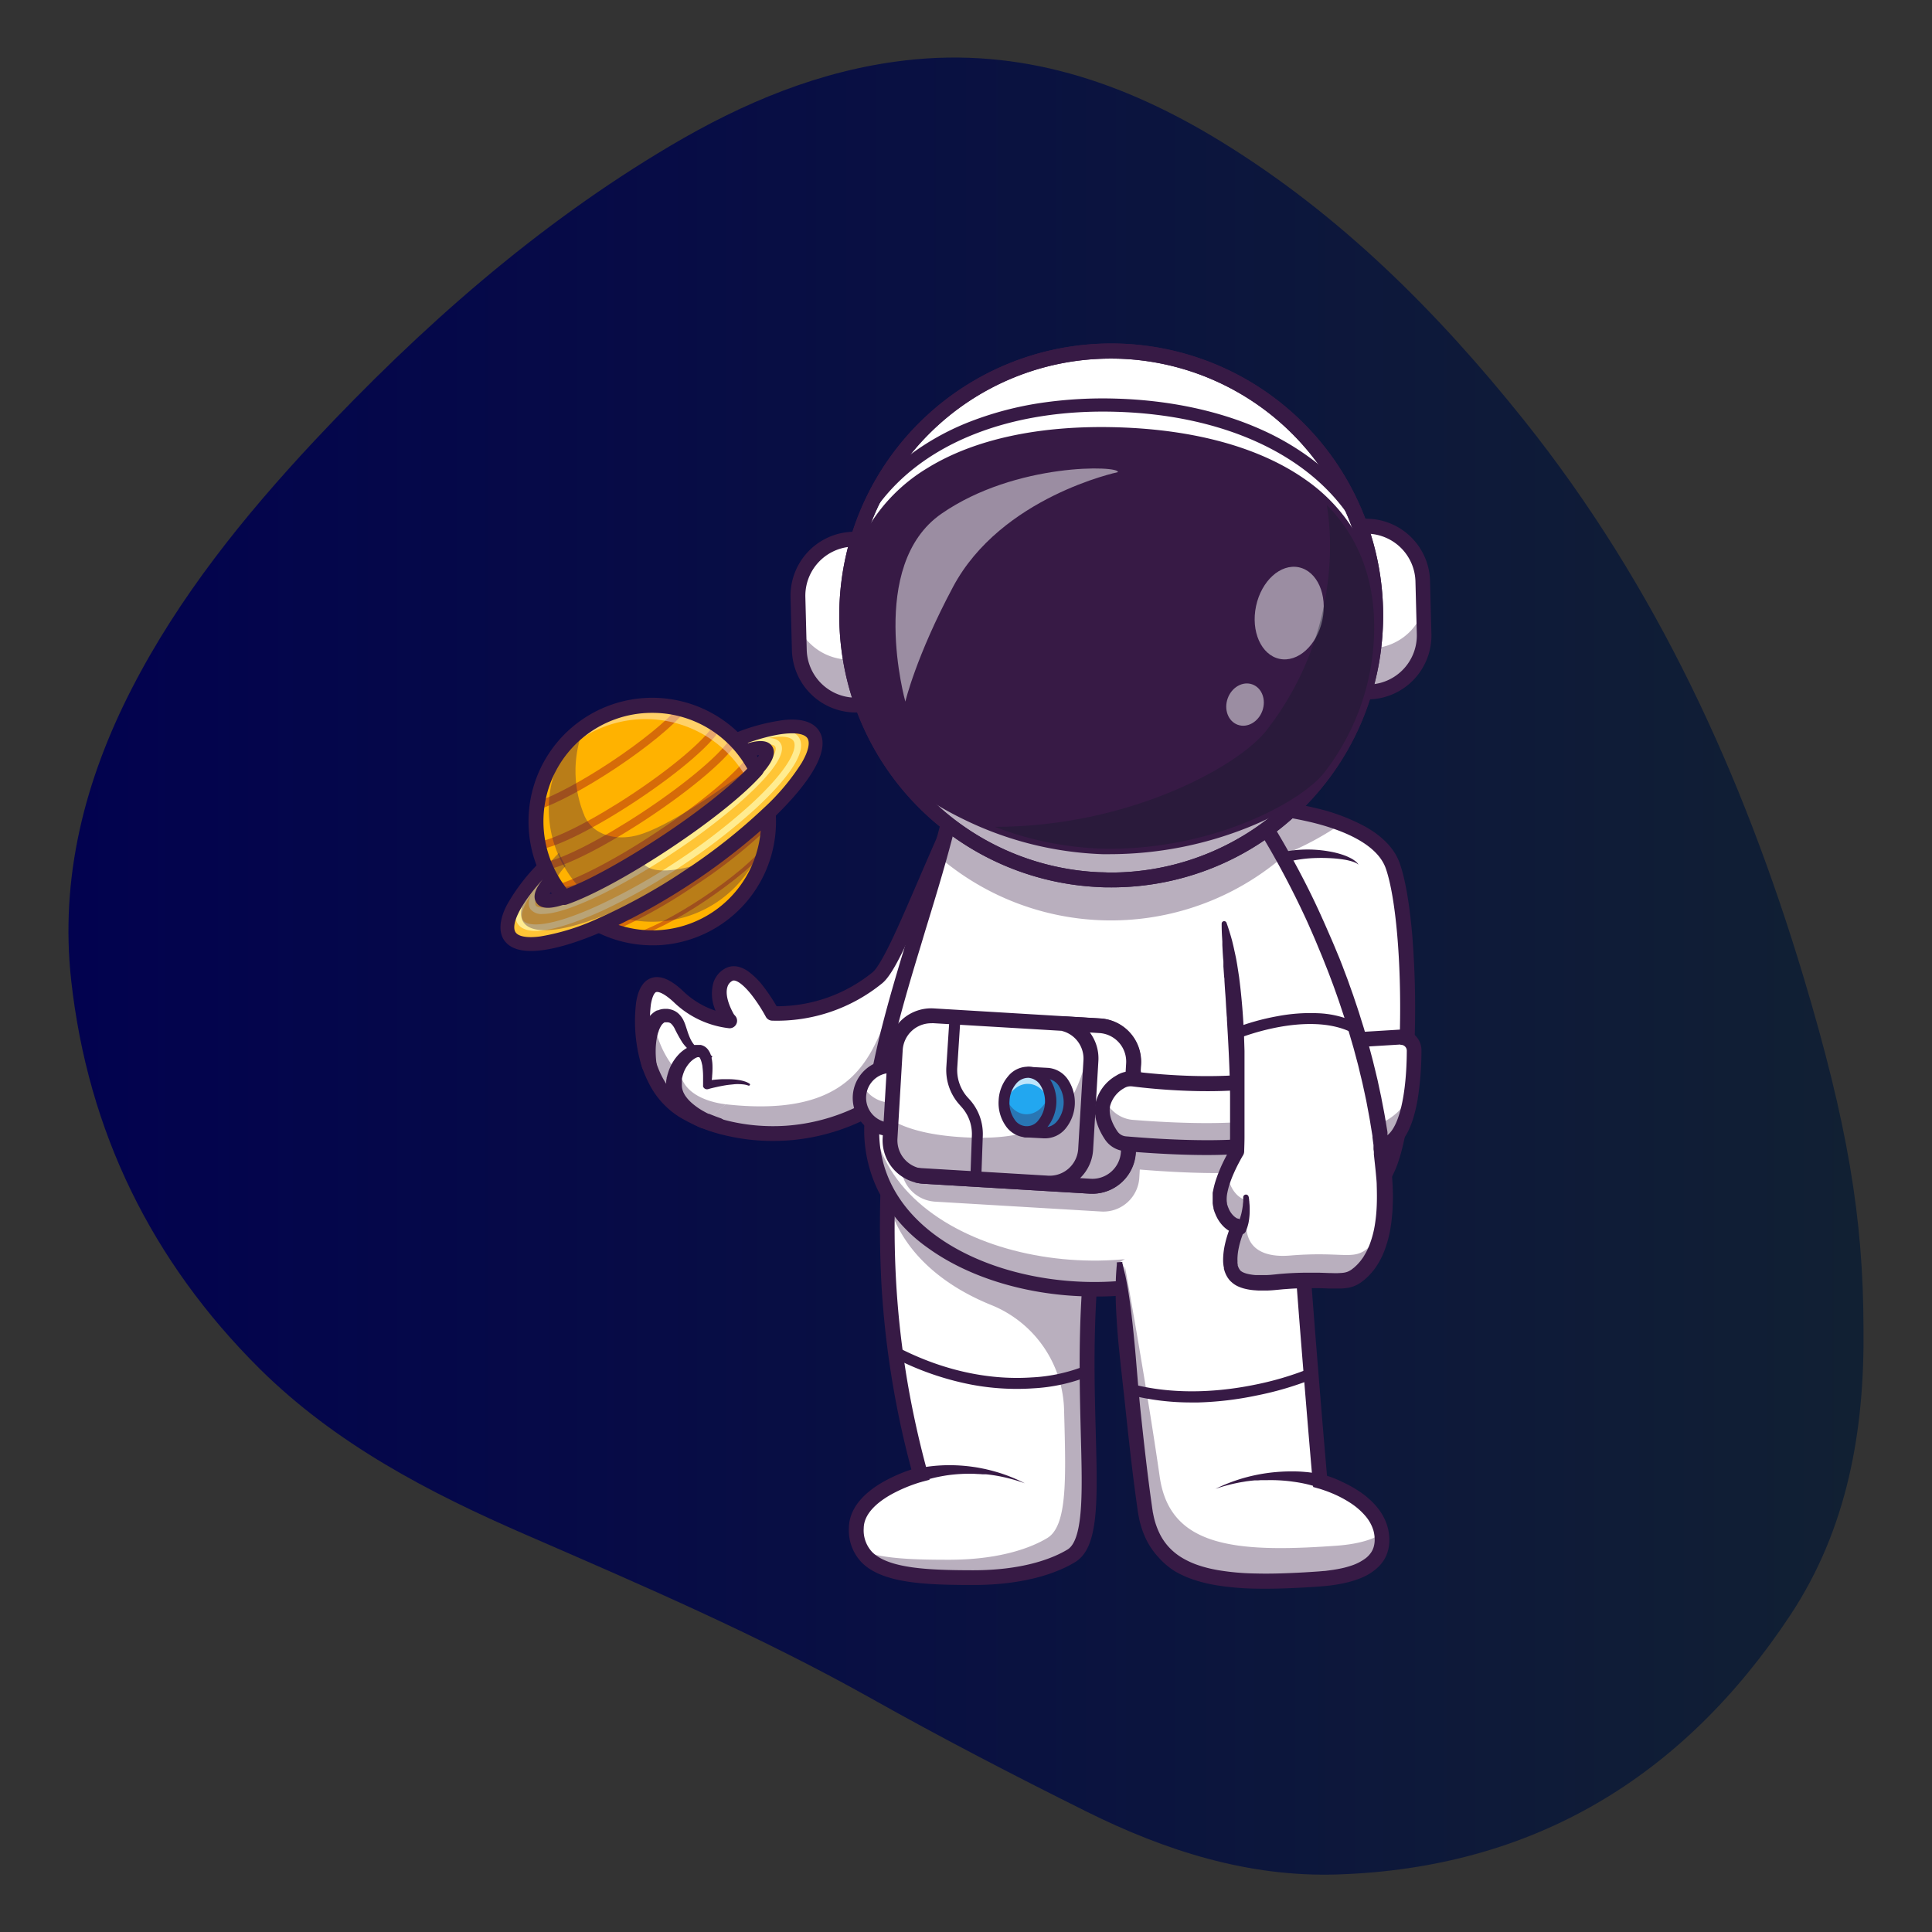 <svg id="Layer_1" data-name="Layer 1" xmlns="http://www.w3.org/2000/svg" xmlns:xlink="http://www.w3.org/1999/xlink" viewBox="0 0 467 467"><rect x="0" y="0" width="467" height="467" fill="#333333" stroke="none"/><defs><style>.cls-1{fill:url(#linear-gradient);}.cls-2{fill:#fff;}.cls-3{opacity:0.35;}.cls-4{fill:#371a45;}.cls-5{fill:#22a7f0;}.cls-6{opacity:0.7;}.cls-7{fill:#ffb200;}.cls-8{fill:#d66b09;}.cls-9{fill:#ffc536;}.cls-10{fill:#ffec90;}.cls-11{opacity:0.41;}.cls-12{opacity:0.5;}.cls-13{fill:#111a28;}</style><linearGradient id="linear-gradient" x1="16.55" y1="233.5" x2="450.45" y2="233.5" gradientUnits="userSpaceOnUse"><stop offset="0" stop-color="#02024f"/><stop offset="1" stop-color="#112033"/></linearGradient></defs><path class="cls-1" d="M450.44,321c.3,24.71-3.87,48.5-17.67,69.38-25.86,39.12-62.08,61.18-109.49,62.71-21.48.7-41.63-5.73-60.67-15.21-17.57-8.74-35-17.78-52.11-27.39-27-15.15-55.32-27.31-83.63-39.62-23.32-10.13-45.75-21.86-64.09-40C36.62,304.87,21.26,273.48,17.21,237c-2.76-24.9,3.26-48.42,14.68-70.62S59,124.73,76,106.54c25.69-27.37,53.6-52.1,86.05-71.31C179.65,24.82,198.21,17,218.74,14.61c27.93-3.28,52.89,5.21,76.23,19.49,28.86,17.67,52.41,41.21,73.43,67.5,32,40.08,52.88,85.76,67.54,134.54C446.54,271.41,450.4,294.34,450.44,321Z"/><path class="cls-2" d="M231.37,196.13c-7.66,16-15.28,37-19.3,40.26A38.34,38.34,0,0,1,186.66,245s-6.07-11.47-10.36-9.42c-2,.94-4.08,4-.51,10.53a5,5,0,0,0,.59.76A21.34,21.34,0,0,1,164,241c-6.46-6.16-8-1.39-8.45,1.51s-1.5,18.93,9.48,25.91,36.87,10.74,56.66-9.21l14.51-20.9Z"/><path class="cls-2" d="M334,285c-9.4,11.86-33.31,7.3-33.31,7.3l.85-61.84.27-19.27,0-1.77.2-14.62a88.21,88.21,0,0,1,17.82,2.89c1.47.42,3,.89,4.39,1.44.6.23,1.2.47,1.78.72,5,2.15,9.17,5.2,10.69,9.52C342,224.32,341.71,275.22,334,285Z"/><g class="cls-3"><path class="cls-4" d="M340.28,243.24c0,17.79-2,36.25-6.3,41.72-9.4,11.86-33.31,7.3-33.31,7.3l1-21.43s23.91,4.55,33.31-7.3C337.55,260.32,339.28,252.63,340.28,243.24Z"/></g><path class="cls-4" d="M311,294.92a63.1,63.1,0,0,1-10.71-.89,1.8,1.8,0,0,1,.68-3.53,60.77,60.77,0,0,0,10.08.82c7.27,0,16.62-1.34,21.49-7.47,1.12-1.42,2.74-4.82,4.06-13a166.16,166.16,0,0,0,1.78-21.79c.39-16.5-1-32.24-3.41-39.15-2.15-6.09-10.85-9.4-17.78-11.1A88.09,88.09,0,0,0,302,196.55a1.79,1.79,0,1,1,.15-3.58A90.43,90.43,0,0,1,318,195.32a47.11,47.11,0,0,1,12.17,4.58c4.22,2.41,7,5.39,8.19,8.83,1.66,4.71,2.54,12,3,17.22a223.42,223.42,0,0,1,.64,23.21c-.21,8.85-1.27,30.17-6.62,36.92a21.45,21.45,0,0,1-10,6.72,41.48,41.48,0,0,1-11.51,2.05C312.91,294.9,312,294.92,311,294.92Z"/><path class="cls-2" d="M338.4,250.69l-16.36,1a3.21,3.21,0,0,0-3,2.57c-1,5.26-2.81,17.52,2.25,21.67,4.2,3.43,11.12,3.15,15.22-.21,4.59-3.76,5.23-15.8,5.26-21.77A3.21,3.21,0,0,0,338.4,250.69Z"/><g class="cls-3"><path class="cls-4" d="M319.07,254.23c-1,5.25-2.81,17.51,2.25,21.65,4.2,3.44,11.12,3.16,15.22-.2,2.83-2.31,4.16-7.76,4.77-13a13.7,13.7,0,0,1-3.43,6.09c-8.37,7.87-14.36-1.67-14.36-1.67s-1.11,2.28-2,2.39c-3.57.49-2.65-10.63-2-16.37A3.13,3.13,0,0,0,319.07,254.23Z"/></g><path class="cls-4" d="M328.7,280.13a13.48,13.48,0,0,1-8.52-2.86c-2.62-2.14-4-6.1-4.06-11.77a57.52,57.52,0,0,1,1.19-11.62,5,5,0,0,1,4.62-4l16.36-1a5,5,0,0,1,5.3,5,75.1,75.1,0,0,1-.94,12c-1,5.55-2.6,9.19-5,11.14A14.25,14.25,0,0,1,328.7,280.13Zm9.8-27.65-16.36,1a1.4,1.4,0,0,0-1.31,1.13,54.15,54.15,0,0,0-1.13,10.88c.06,4.49,1,7.62,2.75,9.05,3.45,2.82,9.38,2.72,13-.21,2.83-2.32,4.55-9.94,4.6-20.39a1.42,1.42,0,0,0-.45-1,1.38,1.38,0,0,0-1.06-.38Z"/><path class="cls-4" d="M324.29,257.52c.12,1,.18,2,.24,3s.13,2,.22,3a30.32,30.32,0,0,0,1,5.7,14.69,14.69,0,0,0,1,2.59,8.92,8.92,0,0,0,1.5,2.14,7.35,7.35,0,0,0,2,1.5,8.43,8.43,0,0,0,2.34.81,1.8,1.8,0,1,1-.71,3.52,1.25,1.25,0,0,1-.26-.07h0a12,12,0,0,1-3-1.61,10.18,10.18,0,0,1-2.39-2.47,11.75,11.75,0,0,1-1.46-3,16.9,16.9,0,0,1-.7-3.08,30.8,30.8,0,0,1-.13-6.06c.05-1,.14-2,.23-3S324.26,258.51,324.29,257.52Z"/><path class="cls-4" d="M328.37,209a3.07,3.07,0,0,0-.79-.49,7.13,7.13,0,0,0-.88-.32,13.72,13.72,0,0,0-1.82-.41,30.85,30.85,0,0,0-3.71-.36c-1.24-.06-2.48-.05-3.71,0a31.9,31.9,0,0,0-3.67.38q-.9.14-1.8.33c-.59.14-1.17.29-1.75.46s-1.14.36-1.7.58-1.09.46-1.61.72a15.84,15.84,0,0,0-1.5.87l-.36.25-.34.25c-.22.18-.44.35-.65.54a12.14,12.14,0,0,0-1.17,1.21,10.68,10.68,0,0,0-1,1.36v0a1.34,1.34,0,0,1-1.82.46,1.32,1.32,0,0,1-.5-1.74,10.12,10.12,0,0,1,1.16-1.81,11.9,11.9,0,0,1,1.46-1.55c.26-.24.53-.46.81-.68l.43-.31.43-.29a15.38,15.38,0,0,1,1.81-1,20.41,20.41,0,0,1,3.84-1.35,26.51,26.51,0,0,1,3.94-.64,29.8,29.8,0,0,1,7.84.35,20.83,20.83,0,0,1,3.79,1,13.13,13.13,0,0,1,1.78.84,7.4,7.4,0,0,1,.81.57l.18.16.18.18A2.14,2.14,0,0,1,328.37,209Z"/><g class="cls-3"><path class="cls-4" d="M324.23,199.09a71.44,71.44,0,0,1-22.41,10.29l.2-14.62a88.21,88.21,0,0,1,17.82,2.89C321.31,198.07,322.79,198.54,324.23,199.09Z"/></g><g class="cls-3"><path class="cls-4" d="M236.2,238.28l-14.51,20.9c-19.79,19.95-45.62,16.21-56.66,9.21a19.74,19.74,0,0,1-7.79-10.05c1.13,1.32-.93-11.8.66-10.79.59.38.95,5.85,5.69,11.35a22,22,0,0,0,10.18,6.18c1.28.41.28,1.69,1.69,1.85,25.83,2.87,33-7.22,37.26-17.11L229,201.28c.8-1.75,1.6-3.48,2.4-5.15Z"/></g><path class="cls-4" d="M186.81,275.79a49.42,49.42,0,0,1-11.47-1.34,37.64,37.64,0,0,1-11.27-4.55,20.35,20.35,0,0,1-6.78-7.21,28.45,28.45,0,0,1-3.06-8.43,37.37,37.37,0,0,1-.45-12.08c.21-1.19.83-4.84,3.69-5.79,2.16-.71,4.7.36,7.77,3.29a20.56,20.56,0,0,0,7.73,4.63,10.1,10.1,0,0,1-.54-6.74,6,6,0,0,1,3.1-3.6c1.09-.52,2.88-.81,5.2.74a17.57,17.57,0,0,1,3.77,3.71,42.46,42.46,0,0,1,3.22,4.81A36.64,36.64,0,0,0,210.94,235c.65-.53,1.94-2.23,4.41-7.33,1.91-3.95,4.08-9,6.39-14.35,2.59-6,5.28-12.27,8-18a1.8,1.8,0,0,1,1.92-1,1.78,1.78,0,0,1,1.48,1.56L238,238.07a1.8,1.8,0,0,1-.31,1.23l-14.51,20.9a1.16,1.16,0,0,1-.2.24,50.28,50.28,0,0,1-32.76,15.24C189.06,275.75,187.93,275.79,186.81,275.79Zm-28-36a1.54,1.54,0,0,0-.2,0c-.13.05-.84.41-1.28,3a33.81,33.81,0,0,0,.42,10.77c1.25,6.16,4,10.64,8.25,13.32,4.7,3,13.47,5.93,24,5.23A46.75,46.75,0,0,0,220.31,258l14-20.22-4-35.16c-1.79,4-3.55,8.07-5.28,12.09-5.52,12.8-9,20.76-11.83,23a40.27,40.27,0,0,1-26.57,9,1.8,1.8,0,0,1-1.55-1,38.47,38.47,0,0,0-3.42-5.24c-2.21-2.8-3.9-3.73-4.59-3.4a2.39,2.39,0,0,0-1.23,1.47c-.5,1.52,0,3.86,1.52,6.58a2.42,2.42,0,0,0,.19.24c.07.08.15.16.22.25a1.78,1.78,0,0,1,.2,1.94,1.8,1.8,0,0,1-1.69,1,23,23,0,0,1-13.51-6.4C160.42,240,159.24,239.77,158.8,239.77Z"/><path class="cls-4" d="M155.23,258.11a15.6,15.6,0,0,1-.64-4.13,16.63,16.63,0,0,1,.43-4.19c.09-.34.19-.69.3-1,.06-.17.12-.35.19-.52s.13-.35.21-.52a8.67,8.67,0,0,1,1.23-2l.21-.25.11-.12.12-.11a2.61,2.61,0,0,1,.24-.23l.26-.22.14-.11.15-.1a3.13,3.13,0,0,1,.3-.2l.32-.17.09,0,.08,0,.18-.07a4.4,4.4,0,0,1,.73-.22,4.78,4.78,0,0,1,.76-.09H161l.32,0a5.67,5.67,0,0,1,.66.11,4.54,4.54,0,0,1,1.33.52,4.32,4.32,0,0,1,1.09.93,5.75,5.75,0,0,1,.7,1,10.72,10.72,0,0,1,.45,1c.24.65.42,1.26.61,1.83a17.48,17.48,0,0,0,.62,1.64,7,7,0,0,0,2,2.65,6,6,0,0,0,.71.5c.25.16.51.3.78.44a13.39,13.39,0,0,0,1.7.68h0a.27.27,0,0,1,.17.33.25.25,0,0,1-.26.17,10,10,0,0,1-1.94-.25,8.55,8.55,0,0,1-1.91-.68,6.77,6.77,0,0,1-.9-.52,7.51,7.51,0,0,1-.83-.66,9.49,9.49,0,0,1-1.38-1.59,35,35,0,0,1-1.87-3.39,4.36,4.36,0,0,0-.84-1.14,1.28,1.28,0,0,0-.4-.23,1.8,1.8,0,0,0-.44-.09h-.53a1,1,0,0,0-.17,0c-.05,0-.11.05-.16.09a2.33,2.33,0,0,0-.68.71,6.61,6.61,0,0,0-.6,1.25c0,.11-.08.24-.12.36s-.08.25-.11.37-.07.26-.1.39-.06.26-.09.39a17.73,17.73,0,0,0-.32,3.29,21.88,21.88,0,0,0,.23,3.34v0a1.8,1.8,0,0,1-3.5.77Z"/><path class="cls-2" d="M259,376.07c-4.66,2.82-12.56,5.27-23.74,5.26-15.63,0-28.39-.73-28.26-12,.11-8.92,15.5-13,15.5-13A222.49,222.49,0,0,1,214.57,290c.18-6.61.6-13,1.14-19.19l52.23,9.68a193.26,193.26,0,0,0-5,40.1C262.05,349.6,266.11,371.77,259,376.07Z"/><g class="cls-3"><path class="cls-4" d="M267.94,280.46c-.23.93-.44,1.85-.65,2.78-.09.39-.17.77-.25,1.16l-.33,1.54c-.14.68-.27,1.36-.4,2,0,.21-.09.43-.12.65-.09.45-.17.9-.25,1.35-.12.62-.23,1.25-.33,1.88-.08.4-.14.81-.21,1.22-.28,1.73-.53,3.45-.76,5.16-.14,1.06-.27,2.11-.39,3.16-.06.56-.13,1.12-.19,1.67s-.1,1-.14,1.45c-.08.79-.16,1.57-.23,2.35,0,.53-.09,1.07-.13,1.6-.06.75-.12,1.5-.17,2.24,0,.48-.07.95-.09,1.42l-.09,1.34-.12,2.31a.76.76,0,0,1,0,.15c-.07,1.57-.13,3.11-.17,4.64-.86,29,3.2,51.21-3.93,55.51-4.66,2.82-12.56,5.27-23.74,5.26-12.49,0-23.15-.47-26.85-6.39,5.18,1.9,12.7,2.11,21,2.11,11.18,0,19.08-2.44,23.75-5.25,4.92-3,4.5-14.47,4.06-30.87a28.11,28.11,0,0,0-17.45-25.39c-12.48-5-22.3-13.64-25.22-25.57.18-6.61.6-13,1.14-19.19l45.71,8.47Z"/></g><path class="cls-4" d="M235.28,383.12h0c-11.81,0-22-.42-27-5.45a11.21,11.21,0,0,1-3.09-8.34c.05-4.33,3.07-8.27,8.72-11.37a38.24,38.24,0,0,1,6.39-2.76,221.7,221.7,0,0,1-7.24-44.81,269.73,269.73,0,0,1,.87-39.77,1.79,1.79,0,1,1,3.57.32c-2,22.64-2.74,50.45,6.71,85l.48,1.75-1.76.46a36.56,36.56,0,0,0-7.35,3c-3.08,1.7-6.76,4.51-6.8,8.24a7.66,7.66,0,0,0,2.05,5.78c4,4,13.82,4.38,24.41,4.39h0c12.62,0,19.68-3.13,22.78-5,1.67-1,2.7-3.87,3.15-8.72.47-5,.28-11.77.07-19.6C260.8,328.8,260.15,305,266.2,280a1.79,1.79,0,1,1,3.48.84c-5.93,24.45-5.29,48-4.82,65.24.46,16.88.77,28-4.95,31.49C256.5,379.67,248.76,383.12,235.28,383.12Z"/><path class="cls-2" d="M170.46,271.07s-8.26-3.36-7.58-9.25c.64-5.59,4.53-8,6.33-7.72,2.72.5,1.72,8.2,1.72,8.2s7.32-1.68,10.21-.07"/><g class="cls-3"><path class="cls-4" d="M175.46,266.93l-5,4.14s-8.26-3.36-7.58-9.25a10.77,10.77,0,0,1,1.41-4.36c0,.13,0,.25,0,.38C164.26,265.12,172.92,266.64,175.46,266.93Z"/></g><path class="cls-4" d="M245.75,335.72a59.27,59.27,0,0,1-11.11-1.06,69.45,69.45,0,0,1-18.8-6.6,1.33,1.33,0,0,1,1.21-2.36c13.38,6.9,24.95,7.75,32.29,7.25a40.13,40.13,0,0,0,12.89-2.77,1.33,1.33,0,0,1,1.11,2.41,42.39,42.39,0,0,1-13.68,3C248.37,335.68,247.06,335.72,245.75,335.72Z"/><path class="cls-4" d="M222,354.89l.13,0,.12,0,.21-.05.43-.09.43-.08.42-.07c.56-.09,1.11-.16,1.67-.22,1.11-.12,2.23-.19,3.34-.21a40.36,40.36,0,0,1,6.6.42c.54.07,1.08.17,1.62.27l.8.16.41.08.4.1c1.06.24,2.11.54,3.15.86a40.81,40.81,0,0,1,6,2.48,40.89,40.89,0,0,0-6.19-1.71c-1-.19-2.1-.36-3.15-.46l-.4,0-.39,0-.79-.06c-.53,0-1.06-.06-1.59-.07a38.66,38.66,0,0,0-6.28.37c-1,.15-2,.34-3.06.58-.5.12-1,.25-1.49.39l-.36.11-.36.11-.35.12-.17.06-.08,0-.06,0a1.61,1.61,0,0,1-1.65-2.77,1.34,1.34,0,0,1,.37-.16Z"/><g class="cls-3"><path class="cls-4" d="M259.38,316.08c.08-1.56.18-3.17.31-4.84C259.57,312.91,259.46,314.52,259.38,316.08Z"/></g><g class="cls-3"><path class="cls-4" d="M259.79,309.88c.07-.91.15-1.84.23-2.79C259.94,308,259.86,309,259.79,309.88Z"/></g><g class="cls-3"><path class="cls-4" d="M260.45,302.73c.08-.87.18-1.76.29-2.65C260.63,301,260.54,301.86,260.45,302.73Z"/></g><g class="cls-3"><path class="cls-4" d="M260.78,299.66c.12-1,.25-2,.38-3.1C261,297.62,260.9,298.65,260.78,299.66Z"/></g><path class="cls-2" d="M313.82,276.91a34.75,34.75,0,0,1-.67,4.79c-2,9.41-7.76,16.52-15.61,21.44-30.25,19-91.43,5.35-86.54-34.21,2.51-20.34,10.31-41.1,16.08-61.75q1.47-5.24,2.72-10.45c9.82-22.64,69.14-13.52,72.11-6.22.89,2.19,1.76,4.68,2.58,7.4,1.06,3.45,2.06,7.28,3,11.37a286.52,286.52,0,0,1,6.66,56.64C314.16,269.83,314.06,273.53,313.82,276.91Z"/><g class="cls-3"><path class="cls-4" d="M313.82,276.91c-.84,11.82-7.15,20.51-16.28,26.23-30,18.83-90.48,5.57-86.64-33.29,3.49,33.48,58.48,44.07,86.64,26.41,9.13-5.72,15.44-14.41,16.28-26.24.15-2,.24-4.15.29-6.39C314.19,268.4,314.11,272.88,313.82,276.91Z"/></g><path class="cls-4" d="M264.58,313.39q-3.42,0-6.89-.29c-12.9-1.1-24.79-5.19-33.49-11.52a37.74,37.74,0,0,1-12-13.89,33.34,33.34,0,0,1-3-19c1.66-13.49,5.58-27,9.8-40.82.4-1.32.8-2.64,1.21-4,2.78-9.07,5.65-18.46,7.82-27.62l0-.15.06-.15c2.43-5.61,7.69-9.77,15.61-12.38,6.38-2.1,14.53-3.15,23.58-3a109.39,109.39,0,0,1,23.44,2.79,46.38,46.38,0,0,1,8.21,2.7c2.53,1.16,4,2.4,4.58,3.77,8,19.63,13.83,62,12,87.2a33.73,33.73,0,0,1-7,18.64,41.28,41.28,0,0,1-15.43,11.87A68.53,68.53,0,0,1,264.58,313.39ZM231.5,197.3c-2.19,9.22-5.07,18.61-7.85,27.68l-1.2,4c-4.17,13.66-8,27-9.67,40.22-1.85,14.92,6.34,24.3,13.53,29.53,16.92,12.32,45.63,14.79,65.35,5.62,8.69-4.05,19.28-12.1,20.37-27.52,1.76-24.76-4-66.36-11.78-85.59-.21-.53-2.56-2.45-10.31-4.33a106.45,106.45,0,0,0-22.64-2.7c-8.66-.1-16.41.89-22.42,2.87C238,189.28,233.54,192.74,231.5,197.3Z"/><circle class="cls-2" cx="215.35" cy="265.4" r="7.63"/><g class="cls-3"><path class="cls-4" d="M207.72,265.4a7.63,7.63,0,0,0,15.26,0,7.46,7.46,0,0,0-.74-3.26,7.63,7.63,0,0,1-13.79,0A7.6,7.6,0,0,0,207.72,265.4Z"/></g><path class="cls-4" d="M215.35,274.62a9.22,9.22,0,1,1,9.21-9.22A9.23,9.23,0,0,1,215.35,274.62Zm0-15.26a6,6,0,1,0,6,6A6,6,0,0,0,215.35,259.36Z"/><g class="cls-3"><path class="cls-4" d="M313.82,276.91a34.75,34.75,0,0,1-.67,4.79c-3.19,1-13.2,3-37.64,1l-.12,2a8.71,8.71,0,0,1-9.18,8.15L226,290.46a8.72,8.72,0,0,1-8.15-9.19l.27-4.45,1-17a8.69,8.69,0,0,1,9.18-8.15l40.25,2.39a8.82,8.82,0,0,1,1.72.28,8.72,8.72,0,0,1,6.43,8.91l-.22,3.67c5.34.67,24.24,2.63,37.47-1l.23-.05C314.16,269.83,314.06,273.53,313.82,276.91Z"/></g><path class="cls-2" d="M223.3,284.32l40.25,2.4a8.71,8.71,0,0,0,9.18-8.16L274,257.14a8.69,8.69,0,0,0-8.15-9.18l-40.24-2.39a8.7,8.7,0,0,0-9.19,8.15l-1,17-.26,4.46A8.69,8.69,0,0,0,223.3,284.32Z"/><g class="cls-3"><path class="cls-4" d="M223.3,284.32l40.25,2.4a8.71,8.71,0,0,0,9.18-8.16L274,257.14a8.71,8.71,0,0,0-6.43-8.9l-3.88,2.27c-3,17.07-8.39,25.36-29.76,24.44-9.23-.4-15-2.16-18.52-4.27l-.26,4.46A8.69,8.69,0,0,0,223.3,284.32Z"/></g><path class="cls-4" d="M264.07,288.53l-.63,0-40.25-2.4A10.5,10.5,0,0,1,213.36,275l1.27-21.42a10.48,10.48,0,0,1,11.08-9.83L266,246.17a10.48,10.48,0,0,1,9.83,11.08l-1.27,21.42a10.51,10.51,0,0,1-10.45,9.86Zm-39-41.19a6.9,6.9,0,0,0-6.87,6.48l-1.27,21.43a6.91,6.91,0,0,0,6.46,7.28l40.25,2.4a6.91,6.91,0,0,0,7.29-6.47L272.21,257a6.91,6.91,0,0,0-6.46-7.29l-40.25-2.39Z"/><path class="cls-2" d="M221.69,284.07a7.73,7.73,0,0,0,1.61.25l40.25,2.4a8.72,8.72,0,0,0,8.19-4.63,8.52,8.52,0,0,0,1-3.53l.57-9.51.19-3.14.52-8.77a8.7,8.7,0,0,0-8.15-9.18l-8.7-.51a8.69,8.69,0,0,1,6.56,8.92L263,267.94l-.59,9.86a8.71,8.71,0,0,1-9.18,8.15Z"/><g class="cls-3"><path class="cls-4" d="M221.69,284.07a7.73,7.73,0,0,0,1.61.25l40.25,2.4a8.7,8.7,0,0,0,9.17-8.16l.76-12.65c-1.14,2.17-3.13,4.81-6.05,4.93-1.61.06-3.11-1.18-4.4-2.9l-.59,9.86a8.71,8.71,0,0,1-9.18,8.15Z"/></g><path class="cls-4" d="M264.08,288.53l-.64,0-40.24-2.4a10,10,0,0,1-2-.31l.57-3.52,31.56,1.88a6.91,6.91,0,0,0,7.29-6.47l1.27-21.42a6.89,6.89,0,0,0-5.2-7.09l.54-3.53,8.7.52a10.5,10.5,0,0,1,9.83,11.08l-1.27,21.42a10.51,10.51,0,0,1-10.44,9.86Zm-3-3.76,2.57.16a6.91,6.91,0,0,0,7.29-6.47h0L272.21,257a6.91,6.91,0,0,0-6.47-7.29l-2.3-.14a10.43,10.43,0,0,1,2.06,6.87l-1.27,21.43A10.39,10.39,0,0,1,261.08,284.77Z"/><path class="cls-5" d="M247.19,266.32c0,.79.73,7.25.73,7.25l4.52.24c3.1.17,5.8-2.92,6-6.89s-2.13-7.32-5.24-7.49l-4.52-.24S247.26,265,247.19,266.32Z"/><g class="cls-3"><path class="cls-4" d="M247.19,266.32c0,.79.73,7.25.73,7.25l4.52.24c3.1.17,5.8-2.92,6-6.89s-2.13-7.32-5.24-7.49l-4.52-.24S247.26,265,247.19,266.32Z"/></g><path class="cls-4" d="M252.68,275.16h-.32l-4.51-.24a1.35,1.35,0,0,1-1.26-1.19c-.24-2-.78-6.66-.74-7.48.07-1.34,1.29-6.38,1.54-7.37a1.33,1.33,0,0,1,1.38-1l4.51.24a6.39,6.39,0,0,1,4.9,2.89,10,10,0,0,1-.64,11.82A6.43,6.43,0,0,1,252.68,275.16Zm-3.56-2.88,3.39.19a3.81,3.81,0,0,0,3-1.44,7.32,7.32,0,0,0,.45-8.51,3.74,3.74,0,0,0-2.83-1.75l-3.4-.18c-.52,2.2-1.16,5.06-1.2,5.79C248.53,266.84,248.81,269.56,249.12,272.28Zm-.58-5.89Zm-1.35-.07Z"/><ellipse class="cls-5" cx="248.31" cy="266.38" rx="7.2" ry="5.64" transform="translate(-31.01 500.03) rotate(-86.92)"/><g class="cls-3"><path class="cls-4" d="M247.92,273.56c3.11.17,5.8-2.91,6-6.88a9.31,9.31,0,0,0-.24-2.61c-.75,3.16-3.11,5.4-5.78,5.26-2.39-.13-4.34-2.15-5-4.89a8.66,8.66,0,0,0-.24,1.63C242.47,270.05,244.81,273.4,247.92,273.56Z"/></g><g class="cls-6"><path class="cls-2" d="M242.77,268c.53-3.54,3-6.17,5.92-6,2.61.13,4.68,2.51,5.16,5.62,0-.29.07-.58.09-.88.21-4-2.14-7.32-5.25-7.49s-5.8,2.91-6,6.88A9.68,9.68,0,0,0,242.77,268Z"/></g><path class="cls-4" d="M248.17,274.92h-.32A6.42,6.42,0,0,1,243,272a9.62,9.62,0,0,1-1.61-6h0a9.59,9.59,0,0,1,2.25-5.8,6.16,6.16,0,0,1,10.07.54,10,10,0,0,1-.63,11.82A6.44,6.44,0,0,1,248.17,274.92Zm.29-14.39a3.83,3.83,0,0,0-2.85,1.43,6.94,6.94,0,0,0-1.59,4.19h0a6.9,6.9,0,0,0,1.14,4.33,3.49,3.49,0,0,0,5.84.31,7.35,7.35,0,0,0,.46-8.51,3.77,3.77,0,0,0-2.84-1.75Zm-5.78,5.54Z"/><path class="cls-4" d="M235.82,286.23h0a1.31,1.31,0,0,1-1.27-1.37l.37-10.39a9.76,9.76,0,0,0-2.5-6.89l-.52-.59a12.47,12.47,0,0,1-3.15-9.11l.78-12.08a1.32,1.32,0,1,1,2.64.18l-.78,12.07a9.85,9.85,0,0,0,2.48,7.18l.53.58a12.41,12.41,0,0,1,3.16,8.75l-.37,10.4A1.32,1.32,0,0,1,235.82,286.23Z"/><path class="cls-2" d="M317.81,266.91c-.19,5.94-6.07,8.2-6.07,8.2s-8.13,4.22-41.68,1.18c0,0-9.49-9.71,2.27-15.66,0,0,23.37,3.45,38.92-.79C314.05,259.08,318,261.61,317.81,266.91Z"/><g class="cls-3"><path class="cls-4" d="M317.81,266.91c-.19,5.93-6.07,8.2-6.07,8.2s-8.13,4.22-41.68,1.18c0,0-5.37-5.5-3-10.75l0,.08a8,8,0,0,0,6.84,5.08c30.32,2.38,37.83-1.51,37.83-1.51a10.48,10.48,0,0,0,5.57-5.57A8.35,8.35,0,0,1,317.81,266.91Z"/></g><path class="cls-4" d="M291.68,279.19c-5.79,0-12.4-.32-19.79-.94a6.38,6.38,0,0,1-4.76-2.76c-1.44-2.13-3-5.4-2.31-8.9a10.36,10.36,0,0,1,5-6.6A6.4,6.4,0,0,1,274,259c5.37.67,23.88,2.57,36.74-.93a6.51,6.51,0,0,1,5.66,1.32,9,9,0,0,1,3.17,7.54l-1.8-.06,1.8.06c-.23,6.71-6.33,9.44-7.15,9.78-.52.25-2.83,1.19-8.41,1.83A112.3,112.3,0,0,1,291.68,279.19Zm-18.43-16.61a2.78,2.78,0,0,0-1.49.43,7,7,0,0,0-3.42,4.3c-.47,2.27.7,4.6,1.76,6.16a2.79,2.79,0,0,0,2.09,1.21c15.92,1.34,25.59,1,30.9.4,5.56-.59,7.65-1.49,7.83-1.57l.1-.05.07,0c.19-.08,4.78-1.95,4.93-6.59h0a5.33,5.33,0,0,0-1.8-4.61,2.94,2.94,0,0,0-2.5-.67c-13.49,3.68-32.59,1.72-38.12,1Z"/><path class="cls-2" d="M270.67,305.1c-.1-1.43,2.8,36.56,6.14,59.8,2.39,16.68,17.67,18.41,42.1,16.68,9-.63,15.88-3.31,15.19-10.42-.94-9.55-14.91-13.17-14.91-13.17s-3.48-39.26-6.23-80"/><path class="cls-4" d="M270.07,305.15a.11.11,0,0,0,0,0c2.42-.17.68,0,1.22-.05l0,.07,0,.15.09.29.15.59c.1.39.19.78.28,1.17.18.79.34,1.57.49,2.36.3,1.57.56,3.14.78,4.72s.41,3.15.59,4.73.34,3.16.49,4.74c.32,3.17.56,6.34.83,9.5.13,1.59.28,3.17.42,4.75s.31,3.16.48,4.74c.67,6.32,1.39,12.63,2.24,18.91l.33,2.35.08.58.09.56c0,.18.07.36.1.54l.05.28.06.27a17.91,17.91,0,0,0,1.38,4.11,13,13,0,0,0,1.05,1.85,13.75,13.75,0,0,0,1.31,1.65,14.37,14.37,0,0,0,3.31,2.63,20.12,20.12,0,0,0,4,1.78c.71.24,1.43.44,2.16.62s1.47.33,2.22.47a59.87,59.87,0,0,0,9.23.83c3.12.08,6.26,0,9.41-.15,1.58-.07,3.15-.16,4.73-.27l1.18-.08,1.15-.1c.38,0,.76-.08,1.14-.12l1.13-.16c.75-.11,1.49-.25,2.22-.41s1.43-.36,2.12-.59a11.84,11.84,0,0,0,3.64-1.89,6.22,6.22,0,0,0,1.23-1.35,5,5,0,0,0,.68-1.62,6.4,6.4,0,0,0,.14-1.87,7.8,7.8,0,0,0-.33-1.92,9.7,9.7,0,0,0-2-3.49,16.59,16.59,0,0,0-3.22-2.83,26.85,26.85,0,0,0-3.9-2.17c-.68-.31-1.38-.59-2.09-.86l-1.06-.37-.53-.17-.26-.08-.24-.06-1.23-.35-.11-1.23q-.87-10-1.69-20t-1.61-20l-1.53-20c-.14-1.66-.31-3.33-.46-5s-.26-3.33-.33-5c0-.83,0-1.67-.06-2.51s0-1.68.06-2.52.1-1.68.19-2.53a25.25,25.25,0,0,1,.4-2.54.63.63,0,0,1,.74-.47.64.64,0,0,1,.45.39h0a22.48,22.48,0,0,1,.74,2.47c.21.82.38,1.64.54,2.47.31,1.66.51,3.32.69,5,.36,3.33.45,6.67.65,10,.1,1.67.23,3.33.35,5l.38,5,.77,10q.78,10,1.6,20t1.69,20l-1.33-1.57.17.05.16,0,.31.09.61.2,1.19.41c.78.29,1.56.61,2.32,1a29.78,29.78,0,0,1,4.44,2.47,20,20,0,0,1,3.92,3.46c.29.34.57.7.84,1.07a13.42,13.42,0,0,1,.73,1.16,12.59,12.59,0,0,1,1.1,2.55,11.83,11.83,0,0,1,.48,2.76,9.76,9.76,0,0,1-.23,2.88,8.72,8.72,0,0,1-1.16,2.76,9.48,9.48,0,0,1-2,2.16,12.45,12.45,0,0,1-2.32,1.51,17.1,17.1,0,0,1-2.45,1,24.55,24.55,0,0,1-2.47.69c-.82.19-1.65.34-2.47.47l-1.24.17-1.23.13-1.23.1-1.2.09c-1.6.1-3.2.2-4.8.27-3.21.15-6.43.23-9.67.16a64.87,64.87,0,0,1-9.77-.89c-.82-.15-1.63-.32-2.45-.52s-1.62-.43-2.42-.69a24.06,24.06,0,0,1-4.71-2.1A18.25,18.25,0,0,1,280,376.4a17.71,17.71,0,0,1-1.66-2.09A18,18,0,0,1,277,372a22.53,22.53,0,0,1-1.65-4.91l-.06-.31-.06-.31-.12-.63-.1-.63-.08-.6-.33-2.37c-.86-6.33-1.58-12.67-2.26-19l-.5-4.75-.53-4.76c-.35-3.16-.7-6.33-1-9.51-.14-1.58-.26-3.17-.36-4.76s-.2-3.18-.24-4.78-.06-3.19,0-4.79c0-.8.05-1.6.1-2.4l.09-1.21.06-.6,0-.3,0-.15v-.08c.54,0-1.2.06,1.21-.11,0,0,0,0,0,0l0,.11a.6.6,0,0,1-.73.43A.61.61,0,0,1,270.07,305.15Z"/><path class="cls-4" d="M288.16,339a60.22,60.22,0,0,1-14.72-1.74,1.31,1.31,0,0,1-1-1.6,1.32,1.32,0,0,1,1.61-1c10.9,2.73,21.83,1.56,29.08.09a74.57,74.57,0,0,0,13.32-3.92,1.33,1.33,0,1,1,1,2.44,77,77,0,0,1-13.77,4.06A79.17,79.17,0,0,1,289.67,339C289.17,339,288.66,339,288.16,339Z"/><path class="cls-4" d="M318.71,359.51l-.07,0-.08,0-.17-.06-.35-.12-.74-.21q-.74-.21-1.5-.39c-1-.23-2.05-.42-3.09-.56a39.09,39.09,0,0,0-6.32-.39c-.26,0-.53,0-.79,0l-.8,0-.8.06-.4,0-.39,0-.8.08-.79.1-.4.05-.4.07-.79.13a41.6,41.6,0,0,0-6.25,1.62,42.91,42.91,0,0,1,6.06-2.4,42.11,42.11,0,0,1,6.43-1.42,43,43,0,0,1,6.63-.4c1.11,0,2.23.09,3.35.2l1.68.21.84.15.43.08.22.05.12,0,.13,0,.23.06a1.61,1.61,0,1,1-.85,3.11Z"/><g class="cls-3"><path class="cls-4" d="M271.85,306.27c0,.64,1.71,36,5,58.63,2.4,16.68,17.67,18.41,42.1,16.68,9-.63,15.88-3.31,15.19-10.42,0-.17,0-.33-.07-.49-2.76,1.81-6.9,2.71-11.63,3-24.43,1.73-39.71,0-42.11-16.68-2.48-17.27-6.51-40.53-8.39-50.74h0A0,0,0,0,0,271.85,306.27Z"/></g><path class="cls-7" d="M185.71,196.62a28.2,28.2,0,0,1,0,3.44,28.51,28.51,0,0,1-.66,4.77,28.1,28.1,0,0,1-32.33,21.42,28.58,28.58,0,0,1-4.45-1.17,27.61,27.61,0,0,1-3.32-1.42,141.49,141.49,0,0,0,21.47-11.86A140.06,140.06,0,0,0,185.71,196.62Z"/><path class="cls-8" d="M152.86,226.72l-.11-.46-.29-.38.08-.06.1,0c3.7-.88,10.48-4.35,17.25-8.85s12.49-9.27,14.81-12.4l.76.57c-2.38,3.2-8.14,8-15,12.62S156.72,225.8,152.86,226.72Z"/><path class="cls-8" d="M166.45,211.8a140.06,140.06,0,0,0,19.26-15.18,28.2,28.2,0,0,1,0,3.44,122.38,122.38,0,0,1-18,14.18,125.34,125.34,0,0,1-19.41,10.84,27.61,27.61,0,0,1-3.32-1.42A141.49,141.49,0,0,0,166.45,211.8Z"/><g class="cls-3"><path class="cls-4" d="M185.71,192.73a28.1,28.1,0,0,1-33,29.63,28.58,28.58,0,0,1-4.45-1.17,29.32,29.32,0,0,1-3.32-1.42,141.49,141.49,0,0,0,21.47-11.86A140.82,140.82,0,0,0,185.71,192.73Z"/></g><g class="cls-3"><path class="cls-4" d="M182.84,182.32c-.17.19-.34.39-.53.59.16-.24.31-.48.46-.73A.91.91,0,0,1,182.84,182.32Z"/></g><path class="cls-7" d="M181.09,183.06a28.92,28.92,0,0,1,1.75,3c-3.91,4.39-12,10.94-21.85,17.49S142,215,136.4,216.93a28,28,0,0,1-2.12-2.79l-.09-.14c-.29-.44-.56-.88-.82-1.32a30.7,30.7,0,0,1-1.59-3.2l-.06-.14a27.47,27.47,0,0,1-1.53-5,28.11,28.11,0,0,1,43.26-29,27.86,27.86,0,0,1,4,3.3l.3.31a26.46,26.46,0,0,1,2.32,2.71c.27.35.54.72.79,1.09Z"/><path class="cls-8" d="M180.88,182.75l.21.31a28.92,28.92,0,0,1,1.75,3c-3.91,4.39-12,10.94-21.85,17.49S142,215,136.4,216.93a28,28,0,0,1-2.12-2.79l-.09-.14c5.32-1.48,14.69-6.3,24.74-13C169.38,194.09,177.7,187.05,180.88,182.75Z"/><path class="cls-8" d="M130.29,205.33l-.2-1.88c3.81-.42,13.18-5.17,22.79-11.55,11.46-7.61,18.58-14.28,19.69-16.93l1.75.73c-1.47,3.51-9.66,10.66-20.39,17.78C143.93,200.12,134.44,204.88,130.29,205.33Z"/><path class="cls-8" d="M130.14,195.68l-.57-1.81c4.14-1.32,11.1-5.05,18.15-9.73,7.39-4.91,13.65-10,16.32-13.32l1.48,1.19c-2.79,3.45-9.21,8.7-16.75,13.71C141.58,190.49,134.44,194.31,130.14,195.68Z"/><path class="cls-8" d="M131.87,210.28l-.29-1.87c4.34-.69,14-5.64,24.08-12.32,10.56-7,19.18-14.36,21-17.88l1.69.86c-1.95,3.84-10.63,11.31-21.6,18.6C146.28,204.6,136.53,209.55,131.87,210.28Z"/><path class="cls-4" d="M157.71,228.5a29.93,29.93,0,0,1-13.54-3.23,1.79,1.79,0,0,1-1-1.66,1.83,1.83,0,0,1,1.09-1.61,138.42,138.42,0,0,0,21.19-11.7,138.73,138.73,0,0,0,19-15,1.82,1.82,0,0,1,1.9-.38,1.79,1.79,0,0,1,1.15,1.56,29.92,29.92,0,0,1-28.32,32C158.7,228.49,158.2,228.5,157.71,228.5Zm-8.2-4.92a26.28,26.28,0,0,0,34.37-22.82,156.28,156.28,0,0,1-34.37,22.82Z"/><path class="cls-9" d="M196.57,177.56c2.28,3.43-2.2,10.75-10.86,19.06a140.06,140.06,0,0,1-19.26,15.18A141.49,141.49,0,0,1,145,223.66c-11,4.76-19.5,6-21.78,2.61-2.06-3.11,1.43-9.44,8.58-16.79a30.7,30.7,0,0,0,1.59,3.2c-1.94,2.2-2.81,3.84-2.29,4.62s2.44.62,5.32-.37C142,215,151.13,210.12,161,203.58s17.94-13.1,21.85-17.49c2-2.26,2.94-4,2.41-4.75s-2.37-.62-5.16.32a26.46,26.46,0,0,0-2.32-2.71C187.32,175.22,194.5,174.45,196.57,177.56Z"/><path class="cls-10" d="M131.2,220.92a3.37,3.37,0,0,1-3-1.19c-1.12-1.69.18-4.54,4-8.71l1.13,1c-3.57,3.92-4.32,6.1-3.83,6.83.81,1.23,6,.46,15.39-4.15a153.47,153.47,0,0,0,17-9.86,154.55,154.55,0,0,0,15.68-11.82c7.9-6.89,10.61-11.35,9.8-12.57-.49-.74-2.79-.89-7.79.88l-.51-1.44c5.32-1.89,8.45-2,9.57-.29,2,3-4.36,9.6-10.06,14.58a155.3,155.3,0,0,1-15.85,11.93,154.91,154.91,0,0,1-17.15,10C140.63,218.52,134.8,220.92,131.2,220.92Z"/><path class="cls-10" d="M129.46,225c-2,0-3.5-.49-4.32-1.72-2.11-3.18,2.38-9,6.51-13.37l1.11,1.06c-6.06,6.36-7.25,10.1-6.34,11.46,1.12,1.69,6.56,1.77,18.21-3.57A144.59,144.59,0,0,0,163.9,208a144.35,144.35,0,0,0,17.53-13.53c9.44-8.66,11.48-13.71,10.36-15.4-.91-1.36-4.81-1.72-13,1.4l-.55-1.43c5.61-2.13,12.74-4,14.85-.81,2.75,4.13-5.46,12.65-10.6,17.37a146.56,146.56,0,0,1-17.71,13.68,146.1,146.1,0,0,1-19.49,11C140.81,222.29,134.05,225,129.46,225Z"/><g class="cls-3"><path class="cls-4" d="M169.32,208.77a138.87,138.87,0,0,1-21,11.55c-11,4.76-19.5,6-21.78,2.61-2.07-3.11,1.43-9.43,8.57-16.79a27.29,27.29,0,0,0,1.6,3.2c-2,2.2-2.82,3.84-2.29,4.63s2.44.61,5.31-.37a92.87,92.87,0,0,0,15-7.36,3.8,3.8,0,0,0,.58,2.23C157,211,162.2,211,169.32,208.77Z"/></g><path class="cls-4" d="M128.35,229.87c-2.87,0-5.25-.74-6.54-2.68s-1.12-4.93.75-8.5a46.88,46.88,0,0,1,8-10.38,1.68,1.68,0,0,1,2.74.52,24.82,24.82,0,0,0,1.5,3,1.66,1.66,0,0,1-.2,1.94,14.39,14.39,0,0,0-1.75,2.33,14,14,0,0,0,3-.76c5.6-1.92,14.88-7,24.22-13.16S177.66,189.4,181.6,185a14,14,0,0,0,1.86-2.45,13.69,13.69,0,0,0-2.83.71,1.67,1.67,0,0,1-1.87-.58,26.53,26.53,0,0,0-2.19-2.55,1.68,1.68,0,0,1,.59-2.72A47.51,47.51,0,0,1,189.84,174c4-.33,6.75.55,8.12,2.62h0c3.72,5.61-5.35,15.68-11.09,21.18a143,143,0,0,1-19.5,15.37,142,142,0,0,1-21.73,12C140.87,227.25,133.75,229.87,128.35,229.87Zm3-17.47c-6.1,6.71-7.83,11.29-6.73,12.95.71,1.05,2.9,1.43,6,1a54.25,54.25,0,0,0,13.72-4.25,138.77,138.77,0,0,0,21.21-11.72,138.24,138.24,0,0,0,19-15,54.19,54.19,0,0,0,9.24-11c1.58-2.71,2.08-4.88,1.38-5.94-1.1-1.65-6-1.84-14.54,1.17l.05.07c2.33-.68,4.82-1,5.95.7,1.33,2-.67,4.68-2.55,6.79-4.19,4.68-12.48,11.32-22.18,17.76s-19,11.5-25,13.54c-2.68.92-5.92,1.72-7.25-.28-1.13-1.7.13-3.87,1.66-5.76Z"/><g class="cls-3"><path class="cls-4" d="M185.9,183c-3.91,4.38-12,10.93-21.85,17.48s-19,11.45-24.6,13.35a26.84,26.84,0,0,1-2.11-2.79l-.09-.14c-.29-.44-.56-.88-.82-1.32a28,28,0,0,1-1.59-3.2l-.06-.13a28,28,0,0,1-1.53-4.95,28.12,28.12,0,0,1,8.25-26.27,28,28,0,0,0-.25,22.07l.05.14c0,.05.06.13.1.21,2.17,4.54,7.62,5.73,12.5,4.49,9.3-2.35,28-16.64,31.94-19.87C186.26,182.79,185.55,182.33,185.9,183Z"/></g><g class="cls-11"><path class="cls-2" d="M182.18,186.77c-.46.51-1,1-1.53,1.61-.38-.68-.79-1.36-1.23-2l-.21-.31c-.25-.38-.52-.74-.79-1.1a26.37,26.37,0,0,0-2.33-2.71l-.29-.3a27.48,27.48,0,0,0-4-3.31,28.11,28.11,0,0,0-41.44,11.87,28.08,28.08,0,0,1,46.47-11.18l.3.3a30.45,30.45,0,0,1,2.33,2.71c.27.36.53.73.79,1.1a3.28,3.28,0,0,1,.2.31A28,28,0,0,1,182.18,186.77Z"/></g><path class="cls-4" d="M136.4,218.74a1.79,1.79,0,0,1-1.37-.63,27.25,27.25,0,0,1-2.25-3c-.34-.51-.67-1-1-1.56a30.8,30.8,0,0,1-1.7-3.4,29.91,29.91,0,0,1,48.95-32.5,31,31,0,0,1,2.48,2.89c.36.48.72,1,1.06,1.49h0a32.5,32.5,0,0,1,1.86,3.23,1.81,1.81,0,0,1-.27,2C180,192,171.7,198.64,162,205.08s-19.06,11.52-25,13.56A1.69,1.69,0,0,1,136.4,218.74Zm21.29-46.43a26.23,26.23,0,0,0-22.75,39.46c.26.46.55.92.85,1.37s.77,1.12,1.19,1.66c5.66-2.18,14.31-7,23-12.73s16.46-11.89,20.66-16.27c-.33-.59-.69-1.17-1.07-1.74h0c-.29-.45-.61-.89-.93-1.31a25.16,25.16,0,0,0-2.18-2.54A26.18,26.18,0,0,0,157.69,172.31Z"/><path class="cls-2" d="M328.18,308.48c-3.31,2.48-6.08.46-18,1.4-1.95.15-9.25,1.25-11.6-1.61a6.93,6.93,0,0,1-1-5.13,24.94,24.94,0,0,1,1.85-6.58s-3.14-.5-4.39-5,4.07-13.18,4.07-13.18,1.12-32.79-3.21-55.19l-4-5-21.95-27.6,33.41,5.62s.42.61,1.17,1.78c1.18,1.81,3.15,5,5.55,9.3,8.23,14.81,21.47,43.07,24.57,76.14C335.16,289.3,335.91,302.73,328.18,308.48Z"/><g class="cls-3"><path class="cls-4" d="M334.39,296.72c-.78,4.57-2.54,9-6.21,11.76-3.31,2.48-6.08.46-18,1.4-1.95.15-9.25,1.25-11.6-1.61a6.93,6.93,0,0,1-1-5.13,24.94,24.94,0,0,1,1.85-6.58s-3.14-.5-4.39-5c-.67-2.4.53-6,1.8-8.81a6.71,6.71,0,0,0,.14,2.4c1.26,4.53,4.4,5,4.4,5a24.39,24.39,0,0,0-1.85,6.57c-.21,1.91,1.68-1.94,1.74-.26.24,8,9,7.16,10.9,7,11.91-.94,14.68,1.08,18-1.39A14.15,14.15,0,0,0,334.39,296.72Z"/></g><path class="cls-4" d="M296.45,223c.4,1.1.75,2.22,1.08,3.34l.24.85c.08.28.14.57.21.85q.21.85.39,1.71c.13.57.25,1.14.37,1.71.06.29.11.57.16.86l.15.86.27,1.73.13.86c.05.29.09.58.12.86.59,4.62.95,9.26,1.14,13.9l.11,3.48,0,.86,0,.87,0,1.74,0,1.74,0,1.74,0,1.74c0,.58,0,1.16,0,1.74,0,1.16,0,2.31,0,3.47s0,2.32,0,3.48l0,1.74,0,1.74c0,1.16-.05,2.31-.08,3.49a1.86,1.86,0,0,1-.24.84l0,0-.15.25-.16.27c-.1.19-.21.37-.31.55l-.59,1.12c-.39.75-.75,1.51-1.09,2.28s-.64,1.54-.9,2.31a17.52,17.52,0,0,0-.62,2.3,7.54,7.54,0,0,0-.15,2.12,3,3,0,0,0,.07.43l0,.1a.09.09,0,0,0,0,.05l0,.07.09.26a4.36,4.36,0,0,0,.17.51l.11.25a2.44,2.44,0,0,0,.1.24,5.29,5.29,0,0,0,1.13,1.6,4,4,0,0,0,.72.54l.09.06.1,0,.09.05.1,0,.17.06.07,0h0l1.34,2.52-.1.24-.11.27c-.08.19-.15.37-.22.56-.14.37-.27.74-.4,1.12s-.23.76-.34,1.14-.19.76-.27,1.14a13.73,13.73,0,0,0-.31,2.23,9.07,9.07,0,0,0,0,1.05,3.87,3.87,0,0,0,0,.49,1.55,1.55,0,0,0,.05.23l0,.12,0,.11a3.09,3.09,0,0,0,.3.76l.09.16.1.14a.75.75,0,0,0,.11.13l0,.05.06.06a3.08,3.08,0,0,0,.64.41,6.14,6.14,0,0,0,.89.32,11.88,11.88,0,0,0,2.17.34l1.16,0,1.2,0c.8,0,1.61-.09,2.43-.17l.63-.07.66-.06,1.31-.1c1.73-.11,3.46-.18,5.2-.18.87,0,1.74,0,2.61,0l2.57.09c.84,0,1.67.07,2.42,0a8.63,8.63,0,0,0,1.06-.08,4.46,4.46,0,0,0,.89-.22,3.91,3.91,0,0,0,.79-.4l.1-.06.1-.07a2.08,2.08,0,0,0,.2-.15l.43-.34.1-.08.1-.1.2-.18c.14-.13.27-.25.4-.39l.37-.4.36-.42c.05-.08.12-.14.17-.22l.16-.23.17-.22.16-.23.3-.48c0-.08.1-.16.14-.24l.14-.25.14-.25c.05-.08.09-.17.13-.25l.26-.52c.15-.35.31-.7.45-1.06a24.72,24.72,0,0,0,1.24-4.58c.13-.79.24-1.59.32-2.39s.14-1.62.17-2.44c.07-1.64.05-3.28,0-4.93,0-.83-.1-1.66-.17-2.49s-.16-1.66-.25-2.5l-.27-2.5,0-.32,0-.31-.09-.62L332,276.8l-.17-1.25-.08-.63,0-.31-.05-.31-.41-2.49c-.25-1.66-.59-3.31-.9-5l-.12-.62-.06-.31-.07-.31-.26-1.23-.54-2.47c-.19-.82-.39-1.64-.59-2.45l-.29-1.23-.15-.62-.16-.61-.65-2.44c-.11-.4-.21-.81-.33-1.22l-.35-1.21-.71-2.42-.75-2.42-.37-1.2-.1-.3-.1-.3-.2-.6-.8-2.4c-.13-.4-.27-.8-.41-1.19l-.42-1.2c-.29-.79-.56-1.59-.86-2.37l-.89-2.37-.46-1.18-.47-1.17c-.6-1.57-1.27-3.12-1.91-4.68s-1.33-3.1-2-4.63-1.41-3.06-2.13-4.59l-1.11-2.27-1.14-2.26q-2.3-4.5-4.81-8.89c-.84-1.45-1.69-2.91-2.57-4.34l-.67-1.07c-.22-.35-.44-.71-.67-1.06s-.45-.7-.68-1.05l-.68-1,1.17.74-8.35-1.4c-2.79-.46-5.59-.85-8.38-1.28s-5.56-1-8.32-1.58c-1.38-.32-2.75-.68-4.11-1.09q-1-.3-2-.66c-.67-.24-1.35-.49-2-.78a.62.62,0,0,1,.2-1.18c.72-.06,1.44-.08,2.16-.08s1.43,0,2.14,0c1.42.06,2.83.17,4.24.32q4.21.47,8.38,1.23c2.78.5,5.55,1,8.33,1.52l8.35,1.41h0a1.77,1.77,0,0,1,1.17.74c.26.38.49.74.73,1.1s.48.72.71,1.09l.69,1.09c.23.37.46.73.68,1.1.9,1.46,1.77,2.94,2.63,4.43q2.56,4.46,4.9,9t4.45,9.27c.71,1.56,1.38,3.14,2.07,4.71s1.33,3.16,2,4.75l.47,1.2c.16.4.32.8.46,1.2l.91,2.4c.31.8.58,1.62.87,2.42l.43,1.21c.15.41.29.81.42,1.22l.82,2.44.2.61.1.3.1.31.38,1.23.77,2.45.71,2.48.36,1.23c.12.41.22.83.34,1.24l.66,2.49.16.62.15.63.31,1.25.6,2.5.54,2.52.27,1.26.07.31.06.32.12.63c.32,1.69.67,3.37.93,5.07l.42,2.54,0,.32,0,.32.09.64.17,1.27.18,1.28.09.64,0,.32,0,.32.27,2.56c.09.86.2,1.7.27,2.57s.13,1.74.17,2.61c.09,1.74.11,3.5,0,5.26,0,.88-.11,1.76-.19,2.65s-.21,1.77-.36,2.65a28.19,28.19,0,0,1-1.43,5.25c-.16.44-.36.86-.54,1.29l-.31.62-.16.32-.17.3-.18.31c-.06.1-.11.21-.18.31l-.38.6c-.06.1-.13.19-.2.29l-.21.29-.21.29a3.11,3.11,0,0,1-.23.28l-.46.56-.49.52c-.17.18-.35.34-.52.51l-.27.25-.13.12-.15.11-.57.46a2.78,2.78,0,0,1-.31.23l-.16.11-.17.11a7.39,7.39,0,0,1-1.49.74,7.6,7.6,0,0,1-1.58.39,12.88,12.88,0,0,1-1.48.13c-.94,0-1.81,0-2.67,0l-2.53-.09-2.49,0q-2.49,0-5,.18l-1.24.09-1.25.12c-.87.09-1.75.16-2.65.19-.45,0-.9,0-1.35,0s-.92,0-1.39-.05a14,14,0,0,1-2.86-.45,9.79,9.79,0,0,1-1.5-.55,6,6,0,0,1-1.48-1l-.18-.16-.17-.17a3.57,3.57,0,0,1-.31-.37l-.27-.37-.23-.39a6.91,6.91,0,0,1-.63-1.6,1.17,1.17,0,0,1-.05-.2l0-.19c0-.14-.06-.27-.08-.4s-.07-.52-.09-.78a12.4,12.4,0,0,1,0-1.49,18,18,0,0,1,.38-2.81,25.16,25.16,0,0,1,.72-2.65c.14-.43.29-.86.45-1.28.07-.21.16-.42.24-.63l.14-.32.07-.16.07-.18,1.35,2.51H299l-.08,0-.14,0-.24-.07-.44-.17a1.33,1.33,0,0,1-.21-.09l-.21-.09-.2-.1-.19-.11a7.23,7.23,0,0,1-1.38-1,8.76,8.76,0,0,1-1.91-2.67,2.83,2.83,0,0,1-.16-.36l-.15-.36a7.09,7.09,0,0,1-.26-.73l-.12-.37,0-.09,0-.11-.05-.22a6.83,6.83,0,0,1-.14-.87l0-.41v-.82l0-.39,0-.2,0-.19,0-.38c0-.24.08-.49.13-.74a20.24,20.24,0,0,1,.75-2.78c.3-.89.64-1.75,1-2.59s.76-1.67,1.18-2.49c.21-.4.42-.81.64-1.21.11-.2.22-.4.34-.6l.17-.3.19-.31-.26.87c0-1.13.05-2.28.07-3.42l0-1.73V271.4c0-1.15,0-2.29,0-3.44s0-2.3,0-3.45c-.06-4.59-.26-9.18-.51-13.76l-.2-3.43-.05-.86c0-.29,0-.57-.05-.86l-.11-1.71c-.08-1.15-.12-2.29-.21-3.43s-.16-2.29-.23-3.43c0-.29,0-.57-.07-.85l-.06-.86-.12-1.71,0-.86c0-.29,0-.57-.05-.86-.05-.57-.08-1.14-.12-1.71l-.09-1.72,0-.87-.05-.86c-.07-1.14-.12-2.3-.11-3.47v0a.6.6,0,0,1,.61-.6A.6.6,0,0,1,296.45,223Z"/><g class="cls-3"><path class="cls-4" d="M310,207.21c-.83.71-1.69,1.4-2.56,2.07a63.91,63.91,0,0,1-80.4-2.1q1.47-5.24,2.72-10.45c9.82-22.64,69.14-13.52,72.11-6.22.89,2.19,1.76,4.68,2.58,7.4C305.67,199.72,307.64,202.89,310,207.21Z"/></g><path class="cls-2" d="M331,167.25h0a1.3,1.3,0,0,1-1.34-1.26l-1-37.49a1.31,1.31,0,0,1,1.27-1.34h0a13.65,13.65,0,0,1,14,13.31l.33,12.78A13.65,13.65,0,0,1,331,167.25Z"/><path class="cls-4" d="M330.92,167.58A1.63,1.63,0,0,1,329.3,166l-1-37.49a1.62,1.62,0,0,1,.44-1.16,1.64,1.64,0,0,1,1.14-.5,14,14,0,0,1,14.33,13.62l.33,12.78A14,14,0,0,1,331,167.58h0Zm0-.65v0a13.35,13.35,0,0,0,13-13.67l-.33-12.79a13.35,13.35,0,0,0-13.67-13,1,1,0,0,0-.69.31,1,1,0,0,0-.27.7l1,37.49A1,1,0,0,0,331,166.93Z"/><g class="cls-3"><path class="cls-4" d="M344.11,147.25l.15,6a13.67,13.67,0,0,1-13.31,14,1.31,1.31,0,0,1-1.33-1.27l-.26-10a1.3,1.3,0,0,0,1.2.74l.89,0A13.68,13.68,0,0,0,344.11,147.25Z"/></g><path class="cls-4" d="M330.92,169.05a3.1,3.1,0,0,1-3.09-3l-1-37.49a3.09,3.09,0,0,1,3-3.17,15.44,15.44,0,0,1,15.84,15l.33,12.78A15.45,15.45,0,0,1,331,169.05h-.08Zm-.46-40.1.94,36.49a11.87,11.87,0,0,0,11.07-12.14l-.33-12.79A11.86,11.86,0,0,0,330.46,129Z"/><path class="cls-2" d="M206.18,130.33h0a1.31,1.31,0,0,1,1.34,1.27l1,37.49a1.31,1.31,0,0,1-1.27,1.34h0a13.66,13.66,0,0,1-14-13.31l-.33-12.78A13.67,13.67,0,0,1,206.18,130.33Z"/><path class="cls-4" d="M206.85,170.75a14,14,0,0,1-14-13.62l-.33-12.78A14,14,0,0,1,206.18,130h0a1.63,1.63,0,0,1,1.66,1.58l1,37.49a1.64,1.64,0,0,1-1.58,1.67Zm-.67-40.42v.33a13.34,13.34,0,0,0-13,13.67l.33,12.78a13.34,13.34,0,0,0,13.67,13,1,1,0,0,0,1-1l-1-37.49a1,1,0,0,0-.31-.69,1,1,0,0,0-.7-.26Z"/><g class="cls-3"><path class="cls-4" d="M208.22,158.69l.26,10.4a1.31,1.31,0,0,1-1.27,1.34,13.67,13.67,0,0,1-14-13.31l-.14-5.38a13.67,13.67,0,0,0,12.64,7.7l1.37,0A1.32,1.32,0,0,0,208.22,158.69Z"/></g><path class="cls-4" d="M206.85,172.22a15.45,15.45,0,0,1-15.43-15.05l-.33-12.79a15.47,15.47,0,0,1,15-15.84h0a3.1,3.1,0,0,1,3.17,3l1,37.49a3.11,3.11,0,0,1-3,3.17Zm-1.11-40.07a11.88,11.88,0,0,0-11.07,12.14l.33,12.79a11.88,11.88,0,0,0,11.67,11.56Zm.44-1.82,0,1.8h0Z"/><circle class="cls-2" cx="268.58" cy="148.79" r="63.91"/><path class="cls-4" d="M268.65,213c-1,0-2,0-3-.06a64.27,64.27,0,1,1,67.07-61.25l-.32,0,.32,0A64.15,64.15,0,0,1,268.65,213Zm-.14-127.81a63.58,63.58,0,0,0-2.82,127.1c1,.05,2,.07,3,.07a63.59,63.59,0,0,0,2.81-127.11C270.47,85.23,269.49,85.21,268.51,85.21Z"/><g class="cls-3"><path class="cls-4" d="M332.21,142.83a65.16,65.16,0,0,1,.21,8.86,63.91,63.91,0,1,1-127.69-5.79q.08-1.53.21-3a63.91,63.91,0,0,0,127.27,0Z"/></g><path class="cls-4" d="M268.65,214.49c-1,0-2,0-3-.07a65.73,65.73,0,1,1,68.61-62.65l-1.79-.08,1.79.08a65.62,65.62,0,0,1-65.56,62.72Zm-.14-127.81a62.11,62.11,0,0,0-2.75,124.16c1,0,1.93.07,2.88.07a62.12,62.12,0,0,0,2.75-124.17Q270,86.68,268.51,86.68Z"/><path class="cls-4" d="M268.65,214.49c-1,0-2,0-3-.07a65.73,65.73,0,1,1,68.61-62.65l-1.79-.08,1.79.08a65.62,65.62,0,0,1-65.56,62.72Zm-.14-127.81a62.11,62.11,0,0,0-2.75,124.16c1,0,1.93.07,2.88.07a62.12,62.12,0,0,0,2.75-124.17Q270,86.68,268.51,86.68Z"/><path class="cls-4" d="M332.4,152.36a57.32,57.32,0,0,1-12,33.37c-5.42,7.05-27.19,19-53.6,18.43-24.49-.52-46.38-14.25-51.36-21.6a57.3,57.3,0,0,1-10-34c1-33.08,29.84-45.93,64.9-44.87S333.4,119.28,332.4,152.36Z"/><path class="cls-4" d="M268.34,206.47l-1.85,0A82.64,82.64,0,0,1,233,198.08c-8.6-4.15-16-9.57-18.89-13.82a58.53,58.53,0,0,1-10.2-34.82,45.48,45.48,0,0,1,5.81-21.74,41.67,41.67,0,0,1,14.49-14.58c11.36-7,27.25-10.4,46-9.83s34.35,4.92,45.27,12.59A41.8,41.8,0,0,1,329,131.31a45.57,45.57,0,0,1,4.48,22.05,58.52,58.52,0,0,1-12.29,34.14c-3.19,4.15-10.65,8.93-19.48,12.49A90.13,90.13,0,0,1,268.34,206.47Zm-2.21-100.6c-16.48,0-30.45,3.26-40.58,9.5-12.18,7.5-18.59,19-19.05,34.15a56,56,0,0,0,9.75,33.26c2,2.95,7.88,8.1,17.85,12.91a79.93,79.93,0,0,0,32.45,8.11,87.28,87.28,0,0,0,34.15-6.27c10.07-4.06,16.19-8.81,18.37-11.64a56,56,0,0,0,11.75-32.61l1.32,0-1.32,0c.45-15.16-5.25-27-16.95-35.24-10.49-7.37-25.65-11.56-43.83-12.11C268.72,105.89,267.42,105.87,266.13,105.87Z"/><g class="cls-12"><ellipse class="cls-2" cx="311.64" cy="148.2" rx="11.31" ry="8.19" transform="translate(101.87 422.21) rotate(-78)"/></g><g class="cls-12"><ellipse class="cls-2" cx="300.93" cy="170.29" rx="5.19" ry="4.45" transform="translate(38.2 395.08) rotate(-70.05)"/></g><g class="cls-3"><path class="cls-13" d="M320.73,122.09c7.53,7.64,11.81,17.94,11.41,31.23a57.32,57.32,0,0,1-12,33.37c-5.42,7.05-27.19,19-53.6,18.44a78.73,78.73,0,0,1-26.06-5.27c32.49,0,59-14.67,65.73-23.41a72.71,72.71,0,0,0,15.25-42.35A64.73,64.73,0,0,0,320.73,122.09Z"/></g><path class="cls-4" d="M327.56,125.74a1.59,1.59,0,0,1-1.06-.4l-.15-.14-.12-.18c-10.31-15.42-30.85-24.71-56.36-25.48s-46.7,7.53-57.76,22.8l0,.06-.07.07a1.58,1.58,0,0,1-2.43-2,50.36,50.36,0,0,1,11-11,61.26,61.26,0,0,1,14.2-7.68,80.19,80.19,0,0,1,16.69-4.38A103,103,0,0,1,270,96.36c12.66.39,24.64,2.93,34.63,7.37A63.48,63.48,0,0,1,318.41,112a50.16,50.16,0,0,1,10.41,11.19,1.59,1.59,0,0,1-.08,2A1.54,1.54,0,0,1,327.56,125.74Zm-116.83-4.4.09.08Z"/><g class="cls-12"><path class="cls-2" d="M218.84,169.59s-9.26-32.94,8.72-45.41,43.28-11.66,42.64-10.05c0,0-28.21,5.93-39.84,27.74C221.39,158.69,218.84,169.59,218.84,169.59Z"/></g><path class="cls-4" d="M298.75,251.14a1.32,1.32,0,0,1-.51-2.54,56.53,56.53,0,0,1,10.46-2.95,42.62,42.62,0,0,1,9.69-.74,23.51,23.51,0,0,1,9.84,2.46,1.32,1.32,0,1,1-1.23,2.34c-5.5-2.89-12.7-2.39-17.78-1.47a57.65,57.65,0,0,0-10,2.8A1.24,1.24,0,0,1,298.75,251.14Z"/><path class="cls-4" d="M301.86,289.37c0,.19.05.35.07.52s0,.34.05.51c0,.34.06.68.07,1a20.45,20.45,0,0,1,0,2.07,15.78,15.78,0,0,1-.26,2.11,11.14,11.14,0,0,1-.7,2.14h0a1.33,1.33,0,0,1-2.41-1.11,1.28,1.28,0,0,1,.11-.2,7.47,7.47,0,0,0,.78-1.49,15.16,15.16,0,0,0,.53-1.73c.13-.61.24-1.23.32-1.86,0-.31.07-.63.09-.94l0-.48c0-.15,0-.32,0-.46v0a.66.66,0,0,1,1.32-.08Z"/><path class="cls-4" d="M181,262.45a4.66,4.66,0,0,0-1.18-.31c-.4-.05-.82-.08-1.23-.09s-.84,0-1.26.05-.83.08-1.25.13c-.84.11-1.67.27-2.5.44l-1.24.28-.61.15-.6.17a1,1,0,0,1-1.18-.64,1.1,1.1,0,0,1,0-.31v-.68l0-.54c0-.36,0-.71,0-1.07a17.89,17.89,0,0,0-.15-2.1c0-.34-.11-.67-.18-1a5.43,5.43,0,0,0-.28-.86,1.57,1.57,0,0,0-.32-.53s-.08-.05-.09,0,0,0,0,0h-.17l-.14,0-.15.05a3.32,3.32,0,0,0-.67.35,5.57,5.57,0,0,0-1.28,1.16,7.74,7.74,0,0,0-1,1.53,8.69,8.69,0,0,0-.6,1.76,3.41,3.41,0,0,0-.1.46l0,.23a2,2,0,0,0,0,.24l0,.23,0,.24,0,.12v.3a4,4,0,0,0,.25,1.5c.05.12.09.24.14.37l.1.18a1.51,1.51,0,0,0,.09.18c.07.12.13.24.21.36l.12.18.13.17a9.1,9.1,0,0,0,1.23,1.35,16.5,16.5,0,0,0,3.25,2.26l.44.24.43.21,0,0h0l.13,0,.25.1.5.2,1,.39,1,.36h0a1.79,1.79,0,0,1-1,3.44c-.41-.09-.79-.2-1.16-.31l-1.11-.34-.55-.18-.27-.09-.14-.05-.08,0-.06,0-.08,0-.58-.26-.56-.26c-.37-.18-.73-.38-1.08-.59s-.71-.42-1.05-.65a17,17,0,0,1-2-1.56,12.76,12.76,0,0,1-1.74-2,9,9,0,0,1-1.27-2.52,7.71,7.71,0,0,1-.33-2.91l0-.36v-.17l0-.16.05-.32.06-.31c0-.11,0-.21.07-.32l.07-.31c.05-.21.12-.42.18-.62a11.09,11.09,0,0,1,2.6-4.54,8.65,8.65,0,0,1,2.18-1.67,6.28,6.28,0,0,1,1.38-.53l.39-.09.41,0h.46l.23,0,.26,0a3.1,3.1,0,0,1,1,.41,3,3,0,0,1,.75.69,4.41,4.41,0,0,1,.73,1.43,9.94,9.94,0,0,1,.37,2.55,20.55,20.55,0,0,1-.08,2.37c0,.39-.07.78-.12,1.16,0,.19,0,.39-.08.58l-.05.29-.05.3-1.21-1.11.67-.1.66-.08c.44-.05.88-.1,1.32-.13s.88-.07,1.33-.08.88,0,1.33,0a17.14,17.14,0,0,1,2.67.2,9.74,9.74,0,0,1,1.32.31,5,5,0,0,1,1.26.58.26.26,0,0,1-.25.45Z"/></svg>